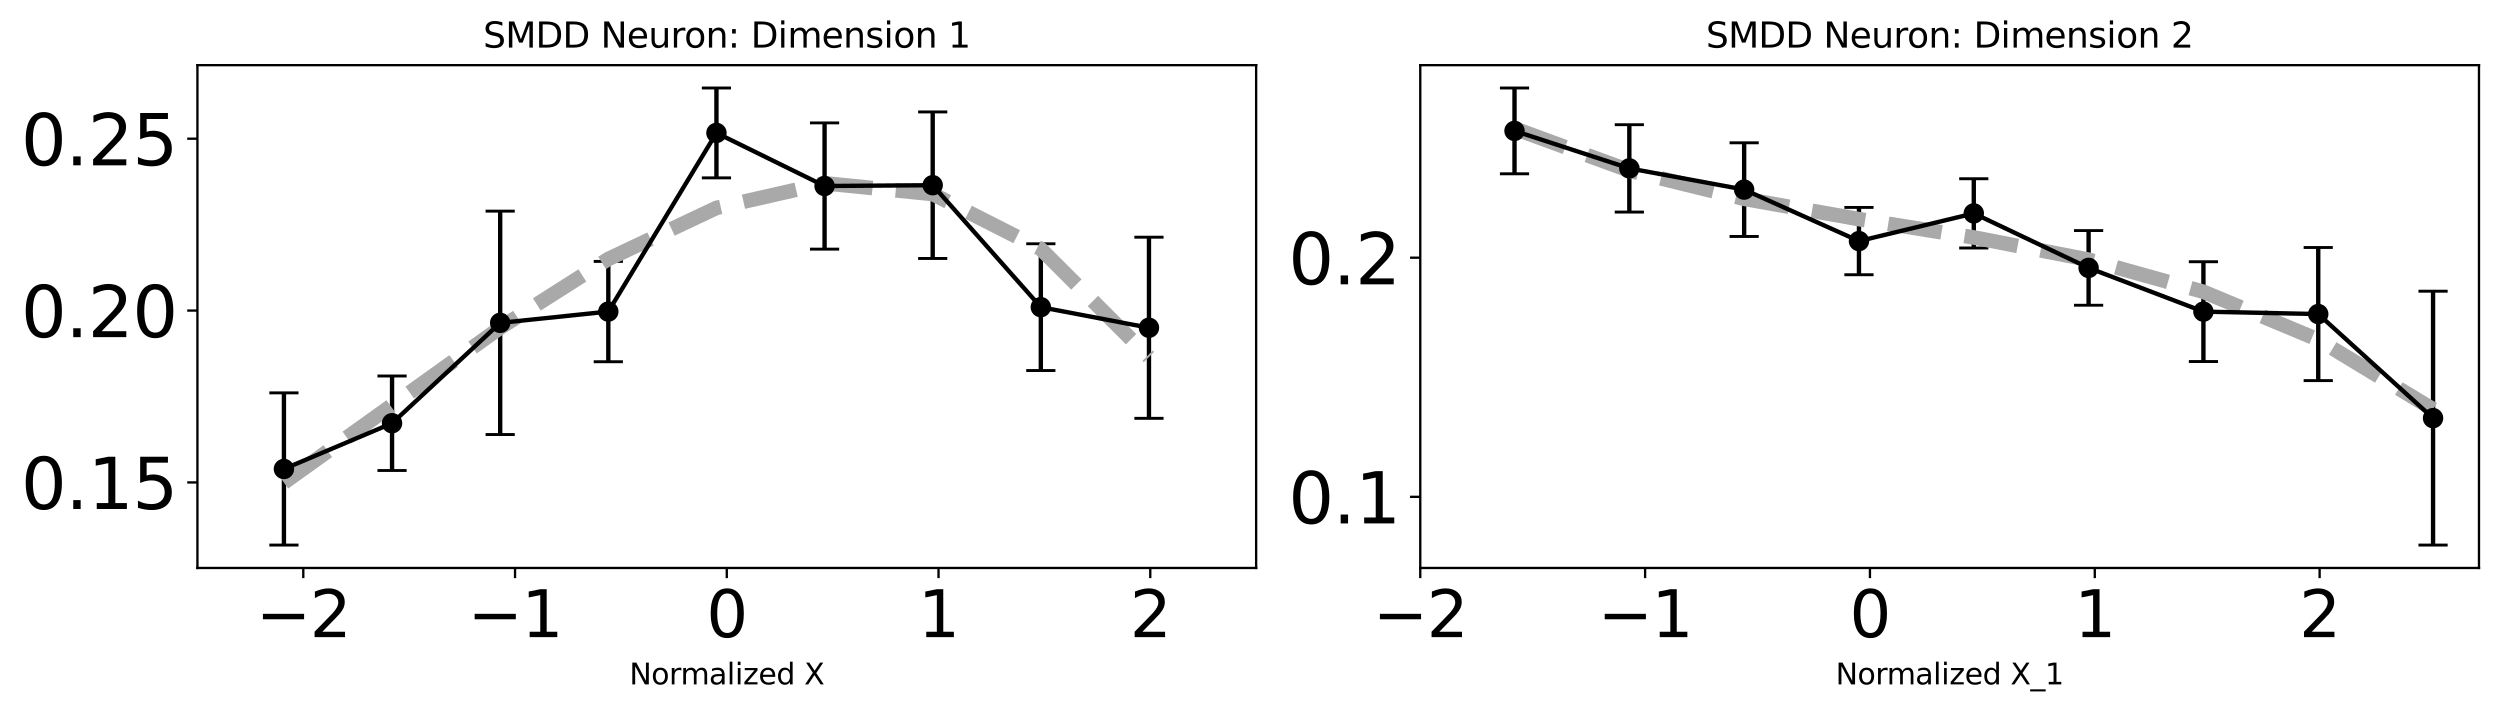 <?xml version="1.0" encoding="utf-8" standalone="no"?>
<!DOCTYPE svg PUBLIC "-//W3C//DTD SVG 1.1//EN"
  "http://www.w3.org/Graphics/SVG/1.1/DTD/svg11.dtd">
<svg xmlns:xlink="http://www.w3.org/1999/xlink" width="856.508pt" height="244.025pt" viewBox="0 0 856.508 244.025" xmlns="http://www.w3.org/2000/svg" version="1.1">
 <defs>
  <style type="text/css">*{stroke-linejoin: round; stroke-linecap: butt}</style>
 </defs>
 <g id="figure_1">
  <g id="patch_1">
   <path d="M -0 244.025 
L 856.508 244.025 
L 856.508 0 
L -0 0 
z
" style="fill: #ffffff"/>
  </g>
  <g id="axes_1">
   <g id="patch_2">
    <path d="M 67.638 194.577 
L 430.358 194.577 
L 430.358 22.318 
L 67.638 22.318 
z
" style="fill: #ffffff"/>
   </g>
   <g id="matplotlib.axis_1">
    <g id="xtick_1">
     <g id="line2d_1">
      <defs>
       <path id="m7f8502fedd" d="M 0 0 
L 0 3.5 
" style="stroke: #000000; stroke-width: 0.8"/>
      </defs>
      <g>
       <use xlink:href="#m7f8502fedd" x="103.909" y="194.577" style="stroke: #000000; stroke-width: 0.8"/>
      </g>
     </g>
     <g id="text_1">
      <!-- −2 -->
      <g transform="translate(87.693 218.293) scale(0.22 -0.22)">
       <defs>
        <path id="DejaVuSans-2212" d="M 678 2272 
L 4684 2272 
L 4684 1741 
L 678 1741 
L 678 2272 
z
" transform="scale(0.016)"/>
        <path id="DejaVuSans-32" d="M 1228 531 
L 3431 531 
L 3431 0 
L 469 0 
L 469 531 
Q 828 903 1448 1529 
Q 2069 2156 2228 2338 
Q 2531 2678 2651 2914 
Q 2772 3150 2772 3378 
Q 2772 3750 2511 3984 
Q 2250 4219 1831 4219 
Q 1534 4219 1204 4116 
Q 875 4013 500 3803 
L 500 4441 
Q 881 4594 1212 4672 
Q 1544 4750 1819 4750 
Q 2544 4750 2975 4387 
Q 3406 4025 3406 3419 
Q 3406 3131 3298 2873 
Q 3191 2616 2906 2266 
Q 2828 2175 2409 1742 
Q 1991 1309 1228 531 
z
" transform="scale(0.016)"/>
       </defs>
       <use xlink:href="#DejaVuSans-2212"/>
       <use xlink:href="#DejaVuSans-32" x="83.789"/>
      </g>
     </g>
    </g>
    <g id="xtick_2">
     <g id="line2d_2">
      <g>
       <use xlink:href="#m7f8502fedd" x="176.453" y="194.577" style="stroke: #000000; stroke-width: 0.8"/>
      </g>
     </g>
     <g id="text_2">
      <!-- −1 -->
      <g transform="translate(160.237 218.293) scale(0.22 -0.22)">
       <defs>
        <path id="DejaVuSans-31" d="M 794 531 
L 1825 531 
L 1825 4091 
L 703 3866 
L 703 4441 
L 1819 4666 
L 2450 4666 
L 2450 531 
L 3481 531 
L 3481 0 
L 794 0 
L 794 531 
z
" transform="scale(0.016)"/>
       </defs>
       <use xlink:href="#DejaVuSans-2212"/>
       <use xlink:href="#DejaVuSans-31" x="83.789"/>
      </g>
     </g>
    </g>
    <g id="xtick_3">
     <g id="line2d_3">
      <g>
       <use xlink:href="#m7f8502fedd" x="248.998" y="194.577" style="stroke: #000000; stroke-width: 0.8"/>
      </g>
     </g>
     <g id="text_3">
      <!-- 0 -->
      <g transform="translate(241.999 218.293) scale(0.22 -0.22)">
       <defs>
        <path id="DejaVuSans-30" d="M 2034 4250 
Q 1547 4250 1301 3770 
Q 1056 3291 1056 2328 
Q 1056 1369 1301 889 
Q 1547 409 2034 409 
Q 2525 409 2770 889 
Q 3016 1369 3016 2328 
Q 3016 3291 2770 3770 
Q 2525 4250 2034 4250 
z
M 2034 4750 
Q 2819 4750 3233 4129 
Q 3647 3509 3647 2328 
Q 3647 1150 3233 529 
Q 2819 -91 2034 -91 
Q 1250 -91 836 529 
Q 422 1150 422 2328 
Q 422 3509 836 4129 
Q 1250 4750 2034 4750 
z
" transform="scale(0.016)"/>
       </defs>
       <use xlink:href="#DejaVuSans-30"/>
      </g>
     </g>
    </g>
    <g id="xtick_4">
     <g id="line2d_4">
      <g>
       <use xlink:href="#m7f8502fedd" x="321.541" y="194.577" style="stroke: #000000; stroke-width: 0.8"/>
      </g>
     </g>
     <g id="text_4">
      <!-- 1 -->
      <g transform="translate(314.543 218.293) scale(0.22 -0.22)">
       <use xlink:href="#DejaVuSans-31"/>
      </g>
     </g>
    </g>
    <g id="xtick_5">
     <g id="line2d_5">
      <g>
       <use xlink:href="#m7f8502fedd" x="394.086" y="194.577" style="stroke: #000000; stroke-width: 0.8"/>
      </g>
     </g>
     <g id="text_5">
      <!-- 2 -->
      <g transform="translate(387.087 218.293) scale(0.22 -0.22)">
       <use xlink:href="#DejaVuSans-32"/>
      </g>
     </g>
    </g>
    <g id="text_6">
     <!-- Normalized X -->
     <g transform="translate(215.628 234.467) scale(0.1 -0.1)">
      <defs>
       <path id="DejaVuSans-4e" d="M 628 4666 
L 1478 4666 
L 3547 763 
L 3547 4666 
L 4159 4666 
L 4159 0 
L 3309 0 
L 1241 3903 
L 1241 0 
L 628 0 
L 628 4666 
z
" transform="scale(0.016)"/>
       <path id="DejaVuSans-6f" d="M 1959 3097 
Q 1497 3097 1228 2736 
Q 959 2375 959 1747 
Q 959 1119 1226 758 
Q 1494 397 1959 397 
Q 2419 397 2687 759 
Q 2956 1122 2956 1747 
Q 2956 2369 2687 2733 
Q 2419 3097 1959 3097 
z
M 1959 3584 
Q 2709 3584 3137 3096 
Q 3566 2609 3566 1747 
Q 3566 888 3137 398 
Q 2709 -91 1959 -91 
Q 1206 -91 779 398 
Q 353 888 353 1747 
Q 353 2609 779 3096 
Q 1206 3584 1959 3584 
z
" transform="scale(0.016)"/>
       <path id="DejaVuSans-72" d="M 2631 2963 
Q 2534 3019 2420 3045 
Q 2306 3072 2169 3072 
Q 1681 3072 1420 2755 
Q 1159 2438 1159 1844 
L 1159 0 
L 581 0 
L 581 3500 
L 1159 3500 
L 1159 2956 
Q 1341 3275 1631 3429 
Q 1922 3584 2338 3584 
Q 2397 3584 2469 3576 
Q 2541 3569 2628 3553 
L 2631 2963 
z
" transform="scale(0.016)"/>
       <path id="DejaVuSans-6d" d="M 3328 2828 
Q 3544 3216 3844 3400 
Q 4144 3584 4550 3584 
Q 5097 3584 5394 3201 
Q 5691 2819 5691 2113 
L 5691 0 
L 5113 0 
L 5113 2094 
Q 5113 2597 4934 2840 
Q 4756 3084 4391 3084 
Q 3944 3084 3684 2787 
Q 3425 2491 3425 1978 
L 3425 0 
L 2847 0 
L 2847 2094 
Q 2847 2600 2669 2842 
Q 2491 3084 2119 3084 
Q 1678 3084 1418 2786 
Q 1159 2488 1159 1978 
L 1159 0 
L 581 0 
L 581 3500 
L 1159 3500 
L 1159 2956 
Q 1356 3278 1631 3431 
Q 1906 3584 2284 3584 
Q 2666 3584 2933 3390 
Q 3200 3197 3328 2828 
z
" transform="scale(0.016)"/>
       <path id="DejaVuSans-61" d="M 2194 1759 
Q 1497 1759 1228 1600 
Q 959 1441 959 1056 
Q 959 750 1161 570 
Q 1363 391 1709 391 
Q 2188 391 2477 730 
Q 2766 1069 2766 1631 
L 2766 1759 
L 2194 1759 
z
M 3341 1997 
L 3341 0 
L 2766 0 
L 2766 531 
Q 2569 213 2275 61 
Q 1981 -91 1556 -91 
Q 1019 -91 701 211 
Q 384 513 384 1019 
Q 384 1609 779 1909 
Q 1175 2209 1959 2209 
L 2766 2209 
L 2766 2266 
Q 2766 2663 2505 2880 
Q 2244 3097 1772 3097 
Q 1472 3097 1187 3025 
Q 903 2953 641 2809 
L 641 3341 
Q 956 3463 1253 3523 
Q 1550 3584 1831 3584 
Q 2591 3584 2966 3190 
Q 3341 2797 3341 1997 
z
" transform="scale(0.016)"/>
       <path id="DejaVuSans-6c" d="M 603 4863 
L 1178 4863 
L 1178 0 
L 603 0 
L 603 4863 
z
" transform="scale(0.016)"/>
       <path id="DejaVuSans-69" d="M 603 3500 
L 1178 3500 
L 1178 0 
L 603 0 
L 603 3500 
z
M 603 4863 
L 1178 4863 
L 1178 4134 
L 603 4134 
L 603 4863 
z
" transform="scale(0.016)"/>
       <path id="DejaVuSans-7a" d="M 353 3500 
L 3084 3500 
L 3084 2975 
L 922 459 
L 3084 459 
L 3084 0 
L 275 0 
L 275 525 
L 2438 3041 
L 353 3041 
L 353 3500 
z
" transform="scale(0.016)"/>
       <path id="DejaVuSans-65" d="M 3597 1894 
L 3597 1613 
L 953 1613 
Q 991 1019 1311 708 
Q 1631 397 2203 397 
Q 2534 397 2845 478 
Q 3156 559 3463 722 
L 3463 178 
Q 3153 47 2828 -22 
Q 2503 -91 2169 -91 
Q 1331 -91 842 396 
Q 353 884 353 1716 
Q 353 2575 817 3079 
Q 1281 3584 2069 3584 
Q 2775 3584 3186 3129 
Q 3597 2675 3597 1894 
z
M 3022 2063 
Q 3016 2534 2758 2815 
Q 2500 3097 2075 3097 
Q 1594 3097 1305 2825 
Q 1016 2553 972 2059 
L 3022 2063 
z
" transform="scale(0.016)"/>
       <path id="DejaVuSans-64" d="M 2906 2969 
L 2906 4863 
L 3481 4863 
L 3481 0 
L 2906 0 
L 2906 525 
Q 2725 213 2448 61 
Q 2172 -91 1784 -91 
Q 1150 -91 751 415 
Q 353 922 353 1747 
Q 353 2572 751 3078 
Q 1150 3584 1784 3584 
Q 2172 3584 2448 3432 
Q 2725 3281 2906 2969 
z
M 947 1747 
Q 947 1113 1208 752 
Q 1469 391 1925 391 
Q 2381 391 2643 752 
Q 2906 1113 2906 1747 
Q 2906 2381 2643 2742 
Q 2381 3103 1925 3103 
Q 1469 3103 1208 2742 
Q 947 2381 947 1747 
z
" transform="scale(0.016)"/>
       <path id="DejaVuSans-20" transform="scale(0.016)"/>
       <path id="DejaVuSans-58" d="M 403 4666 
L 1081 4666 
L 2241 2931 
L 3406 4666 
L 4084 4666 
L 2584 2425 
L 4184 0 
L 3506 0 
L 2194 1984 
L 872 0 
L 191 0 
L 1856 2491 
L 403 4666 
z
" transform="scale(0.016)"/>
      </defs>
      <use xlink:href="#DejaVuSans-4e"/>
      <use xlink:href="#DejaVuSans-6f" x="74.805"/>
      <use xlink:href="#DejaVuSans-72" x="135.986"/>
      <use xlink:href="#DejaVuSans-6d" x="175.35"/>
      <use xlink:href="#DejaVuSans-61" x="272.762"/>
      <use xlink:href="#DejaVuSans-6c" x="334.041"/>
      <use xlink:href="#DejaVuSans-69" x="361.824"/>
      <use xlink:href="#DejaVuSans-7a" x="389.607"/>
      <use xlink:href="#DejaVuSans-65" x="442.098"/>
      <use xlink:href="#DejaVuSans-64" x="503.621"/>
      <use xlink:href="#DejaVuSans-20" x="567.098"/>
      <use xlink:href="#DejaVuSans-58" x="598.885"/>
     </g>
    </g>
   </g>
   <g id="matplotlib.axis_2">
    <g id="ytick_1">
     <g id="line2d_6">
      <defs>
       <path id="m103be2bb61" d="M 0 0 
L -3.5 0 
" style="stroke: #000000; stroke-width: 0.8"/>
      </defs>
      <g>
       <use xlink:href="#m103be2bb61" x="67.638" y="165.272" style="stroke: #000000; stroke-width: 0.8"/>
      </g>
     </g>
     <g id="text_7">
      <!-- 0.15 -->
      <g transform="translate(7.2 174.39) scale(0.24 -0.24)">
       <defs>
        <path id="DejaVuSans-2e" d="M 684 794 
L 1344 794 
L 1344 0 
L 684 0 
L 684 794 
z
" transform="scale(0.016)"/>
        <path id="DejaVuSans-35" d="M 691 4666 
L 3169 4666 
L 3169 4134 
L 1269 4134 
L 1269 2991 
Q 1406 3038 1543 3061 
Q 1681 3084 1819 3084 
Q 2600 3084 3056 2656 
Q 3513 2228 3513 1497 
Q 3513 744 3044 326 
Q 2575 -91 1722 -91 
Q 1428 -91 1123 -41 
Q 819 9 494 109 
L 494 744 
Q 775 591 1075 516 
Q 1375 441 1709 441 
Q 2250 441 2565 725 
Q 2881 1009 2881 1497 
Q 2881 1984 2565 2268 
Q 2250 2553 1709 2553 
Q 1456 2553 1204 2497 
Q 953 2441 691 2322 
L 691 4666 
z
" transform="scale(0.016)"/>
       </defs>
       <use xlink:href="#DejaVuSans-30"/>
       <use xlink:href="#DejaVuSans-2e" x="63.623"/>
       <use xlink:href="#DejaVuSans-31" x="95.41"/>
       <use xlink:href="#DejaVuSans-35" x="159.033"/>
      </g>
     </g>
    </g>
    <g id="ytick_2">
     <g id="line2d_7">
      <g>
       <use xlink:href="#m103be2bb61" x="67.638" y="106.394" style="stroke: #000000; stroke-width: 0.8"/>
      </g>
     </g>
     <g id="text_8">
      <!-- 0.20 -->
      <g transform="translate(7.2 115.512) scale(0.24 -0.24)">
       <use xlink:href="#DejaVuSans-30"/>
       <use xlink:href="#DejaVuSans-2e" x="63.623"/>
       <use xlink:href="#DejaVuSans-32" x="95.41"/>
       <use xlink:href="#DejaVuSans-30" x="159.033"/>
      </g>
     </g>
    </g>
    <g id="ytick_3">
     <g id="line2d_8">
      <g>
       <use xlink:href="#m103be2bb61" x="67.638" y="47.515" style="stroke: #000000; stroke-width: 0.8"/>
      </g>
     </g>
     <g id="text_9">
      <!-- 0.25 -->
      <g transform="translate(7.2 56.633) scale(0.24 -0.24)">
       <use xlink:href="#DejaVuSans-30"/>
       <use xlink:href="#DejaVuSans-2e" x="63.623"/>
       <use xlink:href="#DejaVuSans-32" x="95.41"/>
       <use xlink:href="#DejaVuSans-35" x="159.033"/>
      </g>
     </g>
    </g>
   </g>
   <g id="LineCollection_1">
    <path d="M 97.272 186.747 
L 97.272 134.597 
" clip-path="url(#p52d0d5d947)" style="fill: none; stroke: #000000; stroke-width: 1.5"/>
    <path d="M 134.318 161.193 
L 134.318 128.809 
" clip-path="url(#p52d0d5d947)" style="fill: none; stroke: #000000; stroke-width: 1.5"/>
    <path d="M 171.363 148.876 
L 171.363 72.344 
" clip-path="url(#p52d0d5d947)" style="fill: none; stroke: #000000; stroke-width: 1.5"/>
    <path d="M 208.409 123.932 
L 208.409 89.562 
" clip-path="url(#p52d0d5d947)" style="fill: none; stroke: #000000; stroke-width: 1.5"/>
    <path d="M 245.455 60.934 
L 245.455 30.148 
" clip-path="url(#p52d0d5d947)" style="fill: none; stroke: #000000; stroke-width: 1.5"/>
    <path d="M 282.501 85.352 
L 282.501 42.104 
" clip-path="url(#p52d0d5d947)" style="fill: none; stroke: #000000; stroke-width: 1.5"/>
    <path d="M 319.547 88.55 
L 319.547 38.352 
" clip-path="url(#p52d0d5d947)" style="fill: none; stroke: #000000; stroke-width: 1.5"/>
    <path d="M 356.593 126.95 
L 356.593 83.516 
" clip-path="url(#p52d0d5d947)" style="fill: none; stroke: #000000; stroke-width: 1.5"/>
    <path d="M 393.639 143.324 
L 393.639 81.26 
" clip-path="url(#p52d0d5d947)" style="fill: none; stroke: #000000; stroke-width: 1.5"/>
   </g>
   <g id="line2d_9">
    <defs>
     <path id="maeaad02fd8" d="M 5 0 
L -5 -0 
" style="stroke: #000000"/>
    </defs>
    <g clip-path="url(#p52d0d5d947)">
     <use xlink:href="#maeaad02fd8" x="97.272" y="186.747" style="stroke: #000000"/>
     <use xlink:href="#maeaad02fd8" x="134.318" y="161.193" style="stroke: #000000"/>
     <use xlink:href="#maeaad02fd8" x="171.363" y="148.876" style="stroke: #000000"/>
     <use xlink:href="#maeaad02fd8" x="208.409" y="123.932" style="stroke: #000000"/>
     <use xlink:href="#maeaad02fd8" x="245.455" y="60.934" style="stroke: #000000"/>
     <use xlink:href="#maeaad02fd8" x="282.501" y="85.352" style="stroke: #000000"/>
     <use xlink:href="#maeaad02fd8" x="319.547" y="88.55" style="stroke: #000000"/>
     <use xlink:href="#maeaad02fd8" x="356.593" y="126.95" style="stroke: #000000"/>
     <use xlink:href="#maeaad02fd8" x="393.639" y="143.324" style="stroke: #000000"/>
    </g>
   </g>
   <g id="line2d_10">
    <g clip-path="url(#p52d0d5d947)">
     <use xlink:href="#maeaad02fd8" x="97.272" y="134.597" style="stroke: #000000"/>
     <use xlink:href="#maeaad02fd8" x="134.318" y="128.809" style="stroke: #000000"/>
     <use xlink:href="#maeaad02fd8" x="171.363" y="72.344" style="stroke: #000000"/>
     <use xlink:href="#maeaad02fd8" x="208.409" y="89.562" style="stroke: #000000"/>
     <use xlink:href="#maeaad02fd8" x="245.455" y="30.148" style="stroke: #000000"/>
     <use xlink:href="#maeaad02fd8" x="282.501" y="42.104" style="stroke: #000000"/>
     <use xlink:href="#maeaad02fd8" x="319.547" y="38.352" style="stroke: #000000"/>
     <use xlink:href="#maeaad02fd8" x="356.593" y="83.516" style="stroke: #000000"/>
     <use xlink:href="#maeaad02fd8" x="393.639" y="81.26" style="stroke: #000000"/>
    </g>
   </g>
   <g id="line2d_11">
    <path d="M 97.272 165.339 
L 134.318 138.823 
L 171.363 112.274 
L 208.409 88.728 
L 245.455 71.221 
L 282.501 62.79 
L 319.547 66.472 
L 356.593 85.305 
L 393.639 122.323 
" clip-path="url(#p52d0d5d947)" style="fill: none; stroke-dasharray: 18.5,8; stroke-dashoffset: 0; stroke: #a9a9a9; stroke-width: 5"/>
   </g>
   <g id="line2d_12">
    <path d="M 97.272 160.672 
L 134.318 145.001 
L 171.363 110.61 
L 208.409 106.747 
L 245.455 45.541 
L 282.501 63.728 
L 319.547 63.451 
L 356.593 105.233 
L 393.639 112.292 
" clip-path="url(#p52d0d5d947)" style="fill: none; stroke: #000000; stroke-width: 1.5; stroke-linecap: square"/>
    <defs>
     <path id="mb0c6ca903c" d="M 0 3 
C 0.796 3 1.559 2.684 2.121 2.121 
C 2.684 1.559 3 0.796 3 0 
C 3 -0.796 2.684 -1.559 2.121 -2.121 
C 1.559 -2.684 0.796 -3 0 -3 
C -0.796 -3 -1.559 -2.684 -2.121 -2.121 
C -2.684 -1.559 -3 -0.796 -3 0 
C -3 0.796 -2.684 1.559 -2.121 2.121 
C -1.559 2.684 -0.796 3 0 3 
z
" style="stroke: #000000"/>
    </defs>
    <g clip-path="url(#p52d0d5d947)">
     <use xlink:href="#mb0c6ca903c" x="97.272" y="160.672" style="stroke: #000000"/>
     <use xlink:href="#mb0c6ca903c" x="134.318" y="145.001" style="stroke: #000000"/>
     <use xlink:href="#mb0c6ca903c" x="171.363" y="110.61" style="stroke: #000000"/>
     <use xlink:href="#mb0c6ca903c" x="208.409" y="106.747" style="stroke: #000000"/>
     <use xlink:href="#mb0c6ca903c" x="245.455" y="45.541" style="stroke: #000000"/>
     <use xlink:href="#mb0c6ca903c" x="282.501" y="63.728" style="stroke: #000000"/>
     <use xlink:href="#mb0c6ca903c" x="319.547" y="63.451" style="stroke: #000000"/>
     <use xlink:href="#mb0c6ca903c" x="356.593" y="105.233" style="stroke: #000000"/>
     <use xlink:href="#mb0c6ca903c" x="393.639" y="112.292" style="stroke: #000000"/>
    </g>
   </g>
   <g id="patch_3">
    <path d="M 67.638 194.577 
L 67.638 22.318 
" style="fill: none; stroke: #000000; stroke-width: 0.8; stroke-linejoin: miter; stroke-linecap: square"/>
   </g>
   <g id="patch_4">
    <path d="M 430.358 194.577 
L 430.358 22.318 
" style="fill: none; stroke: #000000; stroke-width: 0.8; stroke-linejoin: miter; stroke-linecap: square"/>
   </g>
   <g id="patch_5">
    <path d="M 67.638 194.577 
L 430.358 194.577 
" style="fill: none; stroke: #000000; stroke-width: 0.8; stroke-linejoin: miter; stroke-linecap: square"/>
   </g>
   <g id="patch_6">
    <path d="M 67.638 22.318 
L 430.358 22.318 
" style="fill: none; stroke: #000000; stroke-width: 0.8; stroke-linejoin: miter; stroke-linecap: square"/>
   </g>
   <g id="text_10">
    <!-- SMDD Neuron: Dimension 1 -->
    <g transform="translate(165.532 16.318) scale(0.12 -0.12)">
     <defs>
      <path id="DejaVuSans-53" d="M 3425 4513 
L 3425 3897 
Q 3066 4069 2747 4153 
Q 2428 4238 2131 4238 
Q 1616 4238 1336 4038 
Q 1056 3838 1056 3469 
Q 1056 3159 1242 3001 
Q 1428 2844 1947 2747 
L 2328 2669 
Q 3034 2534 3370 2195 
Q 3706 1856 3706 1288 
Q 3706 609 3251 259 
Q 2797 -91 1919 -91 
Q 1588 -91 1214 -16 
Q 841 59 441 206 
L 441 856 
Q 825 641 1194 531 
Q 1563 422 1919 422 
Q 2459 422 2753 634 
Q 3047 847 3047 1241 
Q 3047 1584 2836 1778 
Q 2625 1972 2144 2069 
L 1759 2144 
Q 1053 2284 737 2584 
Q 422 2884 422 3419 
Q 422 4038 858 4394 
Q 1294 4750 2059 4750 
Q 2388 4750 2728 4690 
Q 3069 4631 3425 4513 
z
" transform="scale(0.016)"/>
      <path id="DejaVuSans-4d" d="M 628 4666 
L 1569 4666 
L 2759 1491 
L 3956 4666 
L 4897 4666 
L 4897 0 
L 4281 0 
L 4281 4097 
L 3078 897 
L 2444 897 
L 1241 4097 
L 1241 0 
L 628 0 
L 628 4666 
z
" transform="scale(0.016)"/>
      <path id="DejaVuSans-44" d="M 1259 4147 
L 1259 519 
L 2022 519 
Q 2988 519 3436 956 
Q 3884 1394 3884 2338 
Q 3884 3275 3436 3711 
Q 2988 4147 2022 4147 
L 1259 4147 
z
M 628 4666 
L 1925 4666 
Q 3281 4666 3915 4102 
Q 4550 3538 4550 2338 
Q 4550 1131 3912 565 
Q 3275 0 1925 0 
L 628 0 
L 628 4666 
z
" transform="scale(0.016)"/>
      <path id="DejaVuSans-75" d="M 544 1381 
L 544 3500 
L 1119 3500 
L 1119 1403 
Q 1119 906 1312 657 
Q 1506 409 1894 409 
Q 2359 409 2629 706 
Q 2900 1003 2900 1516 
L 2900 3500 
L 3475 3500 
L 3475 0 
L 2900 0 
L 2900 538 
Q 2691 219 2414 64 
Q 2138 -91 1772 -91 
Q 1169 -91 856 284 
Q 544 659 544 1381 
z
M 1991 3584 
L 1991 3584 
z
" transform="scale(0.016)"/>
      <path id="DejaVuSans-6e" d="M 3513 2113 
L 3513 0 
L 2938 0 
L 2938 2094 
Q 2938 2591 2744 2837 
Q 2550 3084 2163 3084 
Q 1697 3084 1428 2787 
Q 1159 2491 1159 1978 
L 1159 0 
L 581 0 
L 581 3500 
L 1159 3500 
L 1159 2956 
Q 1366 3272 1645 3428 
Q 1925 3584 2291 3584 
Q 2894 3584 3203 3211 
Q 3513 2838 3513 2113 
z
" transform="scale(0.016)"/>
      <path id="DejaVuSans-3a" d="M 750 794 
L 1409 794 
L 1409 0 
L 750 0 
L 750 794 
z
M 750 3309 
L 1409 3309 
L 1409 2516 
L 750 2516 
L 750 3309 
z
" transform="scale(0.016)"/>
      <path id="DejaVuSans-73" d="M 2834 3397 
L 2834 2853 
Q 2591 2978 2328 3040 
Q 2066 3103 1784 3103 
Q 1356 3103 1142 2972 
Q 928 2841 928 2578 
Q 928 2378 1081 2264 
Q 1234 2150 1697 2047 
L 1894 2003 
Q 2506 1872 2764 1633 
Q 3022 1394 3022 966 
Q 3022 478 2636 193 
Q 2250 -91 1575 -91 
Q 1294 -91 989 -36 
Q 684 19 347 128 
L 347 722 
Q 666 556 975 473 
Q 1284 391 1588 391 
Q 1994 391 2212 530 
Q 2431 669 2431 922 
Q 2431 1156 2273 1281 
Q 2116 1406 1581 1522 
L 1381 1569 
Q 847 1681 609 1914 
Q 372 2147 372 2553 
Q 372 3047 722 3315 
Q 1072 3584 1716 3584 
Q 2034 3584 2315 3537 
Q 2597 3491 2834 3397 
z
" transform="scale(0.016)"/>
     </defs>
     <use xlink:href="#DejaVuSans-53"/>
     <use xlink:href="#DejaVuSans-4d" x="63.477"/>
     <use xlink:href="#DejaVuSans-44" x="149.756"/>
     <use xlink:href="#DejaVuSans-44" x="226.758"/>
     <use xlink:href="#DejaVuSans-20" x="303.76"/>
     <use xlink:href="#DejaVuSans-4e" x="335.547"/>
     <use xlink:href="#DejaVuSans-65" x="410.352"/>
     <use xlink:href="#DejaVuSans-75" x="471.875"/>
     <use xlink:href="#DejaVuSans-72" x="535.254"/>
     <use xlink:href="#DejaVuSans-6f" x="574.117"/>
     <use xlink:href="#DejaVuSans-6e" x="635.299"/>
     <use xlink:href="#DejaVuSans-3a" x="698.678"/>
     <use xlink:href="#DejaVuSans-20" x="732.369"/>
     <use xlink:href="#DejaVuSans-44" x="764.156"/>
     <use xlink:href="#DejaVuSans-69" x="841.158"/>
     <use xlink:href="#DejaVuSans-6d" x="868.941"/>
     <use xlink:href="#DejaVuSans-65" x="966.354"/>
     <use xlink:href="#DejaVuSans-6e" x="1027.877"/>
     <use xlink:href="#DejaVuSans-73" x="1091.256"/>
     <use xlink:href="#DejaVuSans-69" x="1143.355"/>
     <use xlink:href="#DejaVuSans-6f" x="1171.139"/>
     <use xlink:href="#DejaVuSans-6e" x="1232.32"/>
     <use xlink:href="#DejaVuSans-20" x="1295.699"/>
     <use xlink:href="#DejaVuSans-31" x="1327.486"/>
    </g>
   </g>
  </g>
  <g id="axes_2">
   <g id="patch_7">
    <path d="M 486.587 194.577 
L 849.308 194.577 
L 849.308 22.318 
L 486.587 22.318 
z
" style="fill: #ffffff"/>
   </g>
   <g id="matplotlib.axis_3">
    <g id="xtick_6">
     <g id="line2d_13">
      <g>
       <use xlink:href="#m7f8502fedd" x="486.587" y="194.577" style="stroke: #000000; stroke-width: 0.8"/>
      </g>
     </g>
     <g id="text_11">
      <!-- −2 -->
      <g transform="translate(470.371 218.293) scale(0.22 -0.22)">
       <use xlink:href="#DejaVuSans-2212"/>
       <use xlink:href="#DejaVuSans-32" x="83.789"/>
      </g>
     </g>
    </g>
    <g id="xtick_7">
     <g id="line2d_14">
      <g>
       <use xlink:href="#m7f8502fedd" x="563.618" y="194.577" style="stroke: #000000; stroke-width: 0.8"/>
      </g>
     </g>
     <g id="text_12">
      <!-- −1 -->
      <g transform="translate(547.402 218.293) scale(0.22 -0.22)">
       <use xlink:href="#DejaVuSans-2212"/>
       <use xlink:href="#DejaVuSans-31" x="83.789"/>
      </g>
     </g>
    </g>
    <g id="xtick_8">
     <g id="line2d_15">
      <g>
       <use xlink:href="#m7f8502fedd" x="640.649" y="194.577" style="stroke: #000000; stroke-width: 0.8"/>
      </g>
     </g>
     <g id="text_13">
      <!-- 0 -->
      <g transform="translate(633.65 218.293) scale(0.22 -0.22)">
       <use xlink:href="#DejaVuSans-30"/>
      </g>
     </g>
    </g>
    <g id="xtick_9">
     <g id="line2d_16">
      <g>
       <use xlink:href="#m7f8502fedd" x="717.679" y="194.577" style="stroke: #000000; stroke-width: 0.8"/>
      </g>
     </g>
     <g id="text_14">
      <!-- 1 -->
      <g transform="translate(710.681 218.293) scale(0.22 -0.22)">
       <use xlink:href="#DejaVuSans-31"/>
      </g>
     </g>
    </g>
    <g id="xtick_10">
     <g id="line2d_17">
      <g>
       <use xlink:href="#m7f8502fedd" x="794.71" y="194.577" style="stroke: #000000; stroke-width: 0.8"/>
      </g>
     </g>
     <g id="text_15">
      <!-- 2 -->
      <g transform="translate(787.711 218.293) scale(0.22 -0.22)">
       <use xlink:href="#DejaVuSans-32"/>
      </g>
     </g>
    </g>
    <g id="text_16">
     <!-- Normalized X_1 -->
     <g transform="translate(628.897 234.467) scale(0.1 -0.1)">
      <defs>
       <path id="DejaVuSans-5f" d="M 3263 -1063 
L 3263 -1509 
L -63 -1509 
L -63 -1063 
L 3263 -1063 
z
" transform="scale(0.016)"/>
      </defs>
      <use xlink:href="#DejaVuSans-4e"/>
      <use xlink:href="#DejaVuSans-6f" x="74.805"/>
      <use xlink:href="#DejaVuSans-72" x="135.986"/>
      <use xlink:href="#DejaVuSans-6d" x="175.35"/>
      <use xlink:href="#DejaVuSans-61" x="272.762"/>
      <use xlink:href="#DejaVuSans-6c" x="334.041"/>
      <use xlink:href="#DejaVuSans-69" x="361.824"/>
      <use xlink:href="#DejaVuSans-7a" x="389.607"/>
      <use xlink:href="#DejaVuSans-65" x="442.098"/>
      <use xlink:href="#DejaVuSans-64" x="503.621"/>
      <use xlink:href="#DejaVuSans-20" x="567.098"/>
      <use xlink:href="#DejaVuSans-58" x="598.885"/>
      <use xlink:href="#DejaVuSans-5f" x="667.391"/>
      <use xlink:href="#DejaVuSans-31" x="717.391"/>
     </g>
    </g>
   </g>
   <g id="matplotlib.axis_4">
    <g id="ytick_4">
     <g id="line2d_18">
      <g>
       <use xlink:href="#m103be2bb61" x="486.587" y="170.21" style="stroke: #000000; stroke-width: 0.8"/>
      </g>
     </g>
     <g id="text_17">
      <!-- 0.1 -->
      <g transform="translate(441.42 179.328) scale(0.24 -0.24)">
       <use xlink:href="#DejaVuSans-30"/>
       <use xlink:href="#DejaVuSans-2e" x="63.623"/>
       <use xlink:href="#DejaVuSans-31" x="95.41"/>
      </g>
     </g>
    </g>
    <g id="ytick_5">
     <g id="line2d_19">
      <g>
       <use xlink:href="#m103be2bb61" x="486.587" y="88.29" style="stroke: #000000; stroke-width: 0.8"/>
      </g>
     </g>
     <g id="text_18">
      <!-- 0.2 -->
      <g transform="translate(441.42 97.408) scale(0.24 -0.24)">
       <use xlink:href="#DejaVuSans-30"/>
       <use xlink:href="#DejaVuSans-2e" x="63.623"/>
       <use xlink:href="#DejaVuSans-32" x="95.41"/>
      </g>
     </g>
    </g>
   </g>
   <g id="LineCollection_2">
    <path d="M 518.876 59.536 
L 518.876 30.148 
" clip-path="url(#p832447daea)" style="fill: none; stroke: #000000; stroke-width: 1.5"/>
    <path d="M 558.213 72.649 
L 558.213 42.724 
" clip-path="url(#p832447daea)" style="fill: none; stroke: #000000; stroke-width: 1.5"/>
    <path d="M 597.55 81.005 
L 597.55 48.915 
" clip-path="url(#p832447daea)" style="fill: none; stroke: #000000; stroke-width: 1.5"/>
    <path d="M 636.887 94.126 
L 636.887 71.069 
" clip-path="url(#p832447daea)" style="fill: none; stroke: #000000; stroke-width: 1.5"/>
    <path d="M 676.224 84.97 
L 676.224 61.242 
" clip-path="url(#p832447daea)" style="fill: none; stroke: #000000; stroke-width: 1.5"/>
    <path d="M 715.561 104.574 
L 715.561 78.994 
" clip-path="url(#p832447daea)" style="fill: none; stroke: #000000; stroke-width: 1.5"/>
    <path d="M 754.899 123.867 
L 754.899 89.671 
" clip-path="url(#p832447daea)" style="fill: none; stroke: #000000; stroke-width: 1.5"/>
    <path d="M 794.236 130.396 
L 794.236 84.794 
" clip-path="url(#p832447daea)" style="fill: none; stroke: #000000; stroke-width: 1.5"/>
    <path d="M 833.573 186.747 
L 833.573 99.765 
" clip-path="url(#p832447daea)" style="fill: none; stroke: #000000; stroke-width: 1.5"/>
   </g>
   <g id="line2d_20">
    <g clip-path="url(#p832447daea)">
     <use xlink:href="#maeaad02fd8" x="518.876" y="59.536" style="stroke: #000000"/>
     <use xlink:href="#maeaad02fd8" x="558.213" y="72.649" style="stroke: #000000"/>
     <use xlink:href="#maeaad02fd8" x="597.55" y="81.005" style="stroke: #000000"/>
     <use xlink:href="#maeaad02fd8" x="636.887" y="94.126" style="stroke: #000000"/>
     <use xlink:href="#maeaad02fd8" x="676.224" y="84.97" style="stroke: #000000"/>
     <use xlink:href="#maeaad02fd8" x="715.561" y="104.574" style="stroke: #000000"/>
     <use xlink:href="#maeaad02fd8" x="754.899" y="123.867" style="stroke: #000000"/>
     <use xlink:href="#maeaad02fd8" x="794.236" y="130.396" style="stroke: #000000"/>
     <use xlink:href="#maeaad02fd8" x="833.573" y="186.747" style="stroke: #000000"/>
    </g>
   </g>
   <g id="line2d_21">
    <g clip-path="url(#p832447daea)">
     <use xlink:href="#maeaad02fd8" x="518.876" y="30.148" style="stroke: #000000"/>
     <use xlink:href="#maeaad02fd8" x="558.213" y="42.724" style="stroke: #000000"/>
     <use xlink:href="#maeaad02fd8" x="597.55" y="48.915" style="stroke: #000000"/>
     <use xlink:href="#maeaad02fd8" x="636.887" y="71.069" style="stroke: #000000"/>
     <use xlink:href="#maeaad02fd8" x="676.224" y="61.242" style="stroke: #000000"/>
     <use xlink:href="#maeaad02fd8" x="715.561" y="78.994" style="stroke: #000000"/>
     <use xlink:href="#maeaad02fd8" x="754.899" y="89.671" style="stroke: #000000"/>
     <use xlink:href="#maeaad02fd8" x="794.236" y="84.794" style="stroke: #000000"/>
     <use xlink:href="#maeaad02fd8" x="833.573" y="99.765" style="stroke: #000000"/>
    </g>
   </g>
   <g id="line2d_22">
    <path d="M 518.876 44.039 
L 558.213 58.453 
L 597.55 68.121 
L 636.887 75.075 
L 676.224 81.347 
L 715.561 88.968 
L 754.899 99.97 
L 794.236 116.383 
L 833.573 140.24 
" clip-path="url(#p832447daea)" style="fill: none; stroke-dasharray: 18.5,8; stroke-dashoffset: 0; stroke: #a9a9a9; stroke-width: 5"/>
   </g>
   <g id="line2d_23">
    <path d="M 518.876 44.842 
L 558.213 57.686 
L 597.55 64.96 
L 636.887 82.597 
L 676.224 73.106 
L 715.561 91.784 
L 754.899 106.769 
L 794.236 107.595 
L 833.573 143.256 
" clip-path="url(#p832447daea)" style="fill: none; stroke: #000000; stroke-width: 1.5; stroke-linecap: square"/>
    <g clip-path="url(#p832447daea)">
     <use xlink:href="#mb0c6ca903c" x="518.876" y="44.842" style="stroke: #000000"/>
     <use xlink:href="#mb0c6ca903c" x="558.213" y="57.686" style="stroke: #000000"/>
     <use xlink:href="#mb0c6ca903c" x="597.55" y="64.96" style="stroke: #000000"/>
     <use xlink:href="#mb0c6ca903c" x="636.887" y="82.597" style="stroke: #000000"/>
     <use xlink:href="#mb0c6ca903c" x="676.224" y="73.106" style="stroke: #000000"/>
     <use xlink:href="#mb0c6ca903c" x="715.561" y="91.784" style="stroke: #000000"/>
     <use xlink:href="#mb0c6ca903c" x="754.899" y="106.769" style="stroke: #000000"/>
     <use xlink:href="#mb0c6ca903c" x="794.236" y="107.595" style="stroke: #000000"/>
     <use xlink:href="#mb0c6ca903c" x="833.573" y="143.256" style="stroke: #000000"/>
    </g>
   </g>
   <g id="patch_8">
    <path d="M 486.587 194.577 
L 486.587 22.318 
" style="fill: none; stroke: #000000; stroke-width: 0.8; stroke-linejoin: miter; stroke-linecap: square"/>
   </g>
   <g id="patch_9">
    <path d="M 849.308 194.577 
L 849.308 22.318 
" style="fill: none; stroke: #000000; stroke-width: 0.8; stroke-linejoin: miter; stroke-linecap: square"/>
   </g>
   <g id="patch_10">
    <path d="M 486.587 194.577 
L 849.308 194.577 
" style="fill: none; stroke: #000000; stroke-width: 0.8; stroke-linejoin: miter; stroke-linecap: square"/>
   </g>
   <g id="patch_11">
    <path d="M 486.587 22.318 
L 849.308 22.318 
" style="fill: none; stroke: #000000; stroke-width: 0.8; stroke-linejoin: miter; stroke-linecap: square"/>
   </g>
   <g id="text_19">
    <!-- SMDD Neuron: Dimension 2 -->
    <g transform="translate(584.482 16.318) scale(0.12 -0.12)">
     <use xlink:href="#DejaVuSans-53"/>
     <use xlink:href="#DejaVuSans-4d" x="63.477"/>
     <use xlink:href="#DejaVuSans-44" x="149.756"/>
     <use xlink:href="#DejaVuSans-44" x="226.758"/>
     <use xlink:href="#DejaVuSans-20" x="303.76"/>
     <use xlink:href="#DejaVuSans-4e" x="335.547"/>
     <use xlink:href="#DejaVuSans-65" x="410.352"/>
     <use xlink:href="#DejaVuSans-75" x="471.875"/>
     <use xlink:href="#DejaVuSans-72" x="535.254"/>
     <use xlink:href="#DejaVuSans-6f" x="574.117"/>
     <use xlink:href="#DejaVuSans-6e" x="635.299"/>
     <use xlink:href="#DejaVuSans-3a" x="698.678"/>
     <use xlink:href="#DejaVuSans-20" x="732.369"/>
     <use xlink:href="#DejaVuSans-44" x="764.156"/>
     <use xlink:href="#DejaVuSans-69" x="841.158"/>
     <use xlink:href="#DejaVuSans-6d" x="868.941"/>
     <use xlink:href="#DejaVuSans-65" x="966.354"/>
     <use xlink:href="#DejaVuSans-6e" x="1027.877"/>
     <use xlink:href="#DejaVuSans-73" x="1091.256"/>
     <use xlink:href="#DejaVuSans-69" x="1143.355"/>
     <use xlink:href="#DejaVuSans-6f" x="1171.139"/>
     <use xlink:href="#DejaVuSans-6e" x="1232.32"/>
     <use xlink:href="#DejaVuSans-20" x="1295.699"/>
     <use xlink:href="#DejaVuSans-32" x="1327.486"/>
    </g>
   </g>
  </g>
 </g>
 <defs>
  <clipPath id="p52d0d5d947">
   <rect x="67.638" y="22.318" width="362.72" height="172.259"/>
  </clipPath>
  <clipPath id="p832447daea">
   <rect x="486.587" y="22.318" width="362.72" height="172.259"/>
  </clipPath>
 </defs>
</svg>
